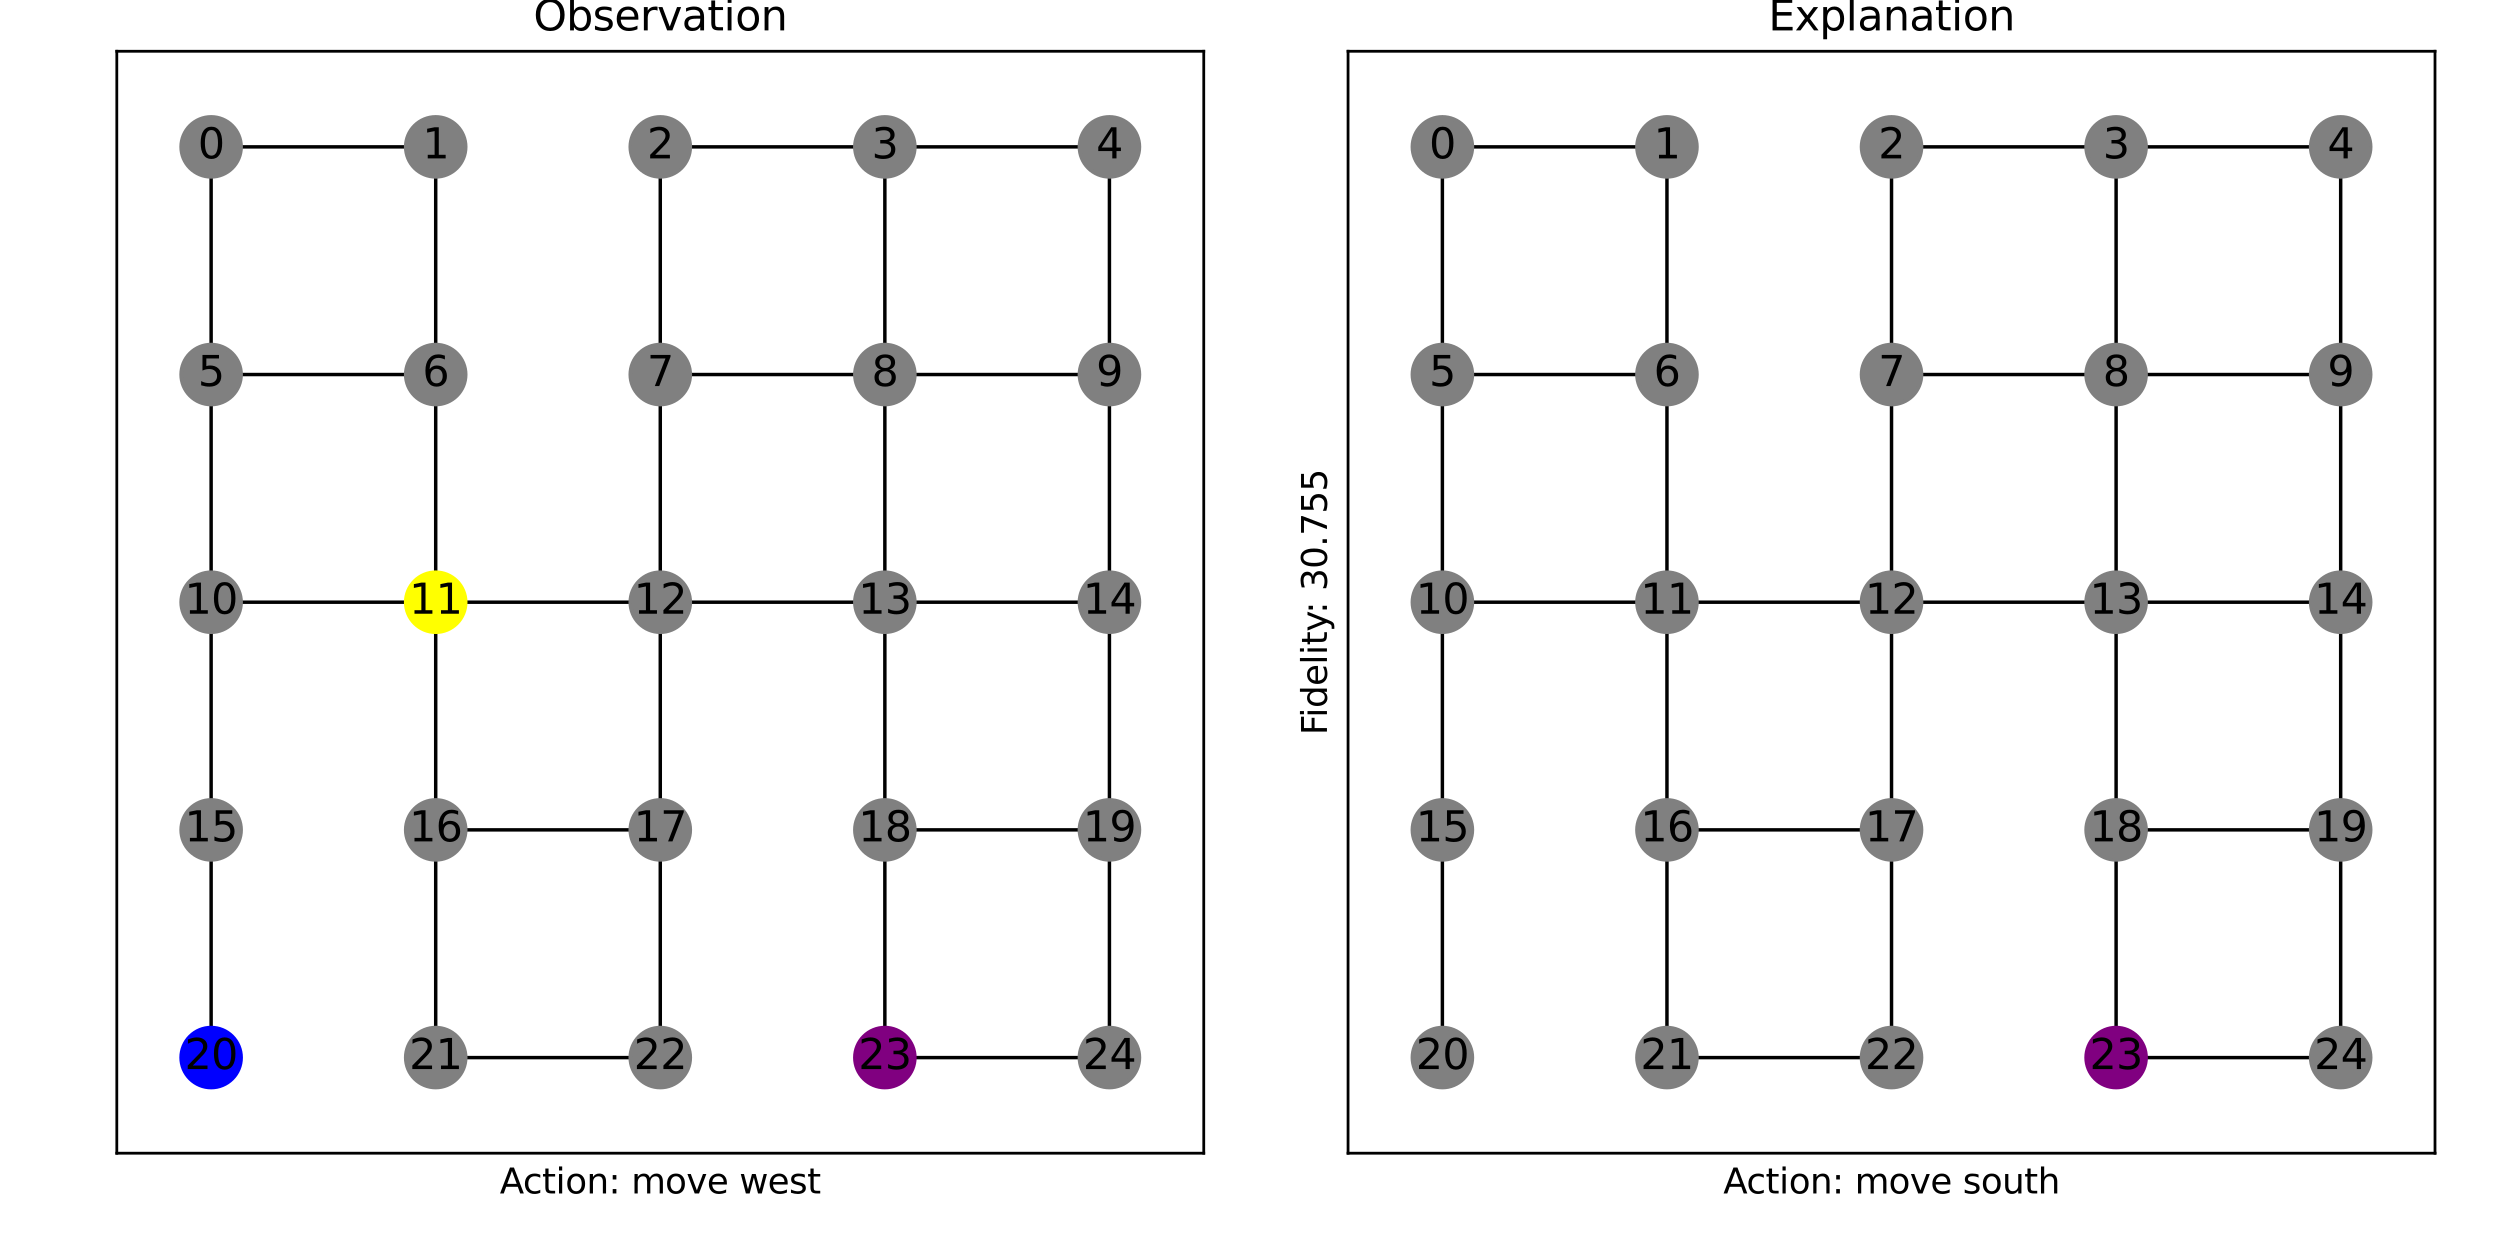 <?xml version="1.0" encoding="utf-8" standalone="no"?>
<!DOCTYPE svg PUBLIC "-//W3C//DTD SVG 1.1//EN"
  "http://www.w3.org/Graphics/SVG/1.1/DTD/svg11.dtd">
<svg xmlns:xlink="http://www.w3.org/1999/xlink" width="720pt" height="360pt" viewBox="0 0 720 360" xmlns="http://www.w3.org/2000/svg" version="1.1">
 <defs>
  <style type="text/css">*{stroke-linejoin: round; stroke-linecap: butt}</style>
 </defs>
 <g id="figure_1">
  <g id="patch_1">
   <path d="M 0 360 
L 720 360 
L 720 0 
L 0 0 
z
" style="fill: #ffffff"/>
  </g>
  <g id="axes_1">
   <g id="patch_2">
    <path d="M 33.64 332.12 
L 346.68 332.12 
L 346.68 14.76 
L 33.64 14.76 
z
" style="fill: #ffffff"/>
   </g>
   <g id="LineCollection_1">
    <path d="M 60.805 42.3 
L 125.482 42.3 
" clip-path="url(#pc52b0fece4)" style="fill: none; stroke: #000000"/>
    <path d="M 60.805 42.3 
L 60.805 107.87 
" clip-path="url(#pc52b0fece4)" style="fill: none; stroke: #000000"/>
    <path d="M 125.482 42.3 
L 125.482 107.87 
" clip-path="url(#pc52b0fece4)" style="fill: none; stroke: #000000"/>
    <path d="M 190.16 42.3 
L 254.838 42.3 
" clip-path="url(#pc52b0fece4)" style="fill: none; stroke: #000000"/>
    <path d="M 190.16 42.3 
L 190.16 107.87 
" clip-path="url(#pc52b0fece4)" style="fill: none; stroke: #000000"/>
    <path d="M 254.838 42.3 
L 319.515 42.3 
" clip-path="url(#pc52b0fece4)" style="fill: none; stroke: #000000"/>
    <path d="M 254.838 42.3 
L 254.838 107.87 
" clip-path="url(#pc52b0fece4)" style="fill: none; stroke: #000000"/>
    <path d="M 319.515 42.3 
L 319.515 107.87 
" clip-path="url(#pc52b0fece4)" style="fill: none; stroke: #000000"/>
    <path d="M 60.805 107.87 
L 125.482 107.87 
" clip-path="url(#pc52b0fece4)" style="fill: none; stroke: #000000"/>
    <path d="M 60.805 107.87 
L 60.805 173.44 
" clip-path="url(#pc52b0fece4)" style="fill: none; stroke: #000000"/>
    <path d="M 125.482 107.87 
L 125.482 173.44 
" clip-path="url(#pc52b0fece4)" style="fill: none; stroke: #000000"/>
    <path d="M 190.16 107.87 
L 254.838 107.87 
" clip-path="url(#pc52b0fece4)" style="fill: none; stroke: #000000"/>
    <path d="M 190.16 107.87 
L 190.16 173.44 
" clip-path="url(#pc52b0fece4)" style="fill: none; stroke: #000000"/>
    <path d="M 254.838 107.87 
L 319.515 107.87 
" clip-path="url(#pc52b0fece4)" style="fill: none; stroke: #000000"/>
    <path d="M 254.838 107.87 
L 254.838 173.44 
" clip-path="url(#pc52b0fece4)" style="fill: none; stroke: #000000"/>
    <path d="M 319.515 107.87 
L 319.515 173.44 
" clip-path="url(#pc52b0fece4)" style="fill: none; stroke: #000000"/>
    <path d="M 60.805 173.44 
L 125.482 173.44 
" clip-path="url(#pc52b0fece4)" style="fill: none; stroke: #000000"/>
    <path d="M 60.805 173.44 
L 60.805 239.01 
" clip-path="url(#pc52b0fece4)" style="fill: none; stroke: #000000"/>
    <path d="M 125.482 173.44 
L 190.16 173.44 
" clip-path="url(#pc52b0fece4)" style="fill: none; stroke: #000000"/>
    <path d="M 125.482 173.44 
L 125.482 239.01 
" clip-path="url(#pc52b0fece4)" style="fill: none; stroke: #000000"/>
    <path d="M 190.16 173.44 
L 254.838 173.44 
" clip-path="url(#pc52b0fece4)" style="fill: none; stroke: #000000"/>
    <path d="M 190.16 173.44 
L 190.16 239.01 
" clip-path="url(#pc52b0fece4)" style="fill: none; stroke: #000000"/>
    <path d="M 254.838 173.44 
L 319.515 173.44 
" clip-path="url(#pc52b0fece4)" style="fill: none; stroke: #000000"/>
    <path d="M 254.838 173.44 
L 254.838 239.01 
" clip-path="url(#pc52b0fece4)" style="fill: none; stroke: #000000"/>
    <path d="M 319.515 173.44 
L 319.515 239.01 
" clip-path="url(#pc52b0fece4)" style="fill: none; stroke: #000000"/>
    <path d="M 60.805 239.01 
L 60.805 304.58 
" clip-path="url(#pc52b0fece4)" style="fill: none; stroke: #000000"/>
    <path d="M 125.482 239.01 
L 190.16 239.01 
" clip-path="url(#pc52b0fece4)" style="fill: none; stroke: #000000"/>
    <path d="M 125.482 239.01 
L 125.482 304.58 
" clip-path="url(#pc52b0fece4)" style="fill: none; stroke: #000000"/>
    <path d="M 190.16 239.01 
L 190.16 304.58 
" clip-path="url(#pc52b0fece4)" style="fill: none; stroke: #000000"/>
    <path d="M 254.838 239.01 
L 319.515 239.01 
" clip-path="url(#pc52b0fece4)" style="fill: none; stroke: #000000"/>
    <path d="M 254.838 239.01 
L 254.838 304.58 
" clip-path="url(#pc52b0fece4)" style="fill: none; stroke: #000000"/>
    <path d="M 319.515 239.01 
L 319.515 304.58 
" clip-path="url(#pc52b0fece4)" style="fill: none; stroke: #000000"/>
    <path d="M 125.482 304.58 
L 190.16 304.58 
" clip-path="url(#pc52b0fece4)" style="fill: none; stroke: #000000"/>
    <path d="M 254.838 304.58 
L 319.515 304.58 
" clip-path="url(#pc52b0fece4)" style="fill: none; stroke: #000000"/>
   </g>
   <g id="matplotlib.axis_1">
    <g id="xtick_1"/>
    <g id="xtick_2"/>
    <g id="xtick_3"/>
    <g id="xtick_4"/>
    <g id="xtick_5"/>
    <g id="text_1">
     <!-- Action: move west -->
     <g transform="translate(143.942 343.718)scale(0.1 -0.1)">
      <defs>
       <path id="DejaVuSans-41" d="M 2188 4044 
L 1331 1722 
L 3047 1722 
L 2188 4044 
z
M 1831 4666 
L 2547 4666 
L 4325 0 
L 3669 0 
L 3244 1197 
L 1141 1197 
L 716 0 
L 50 0 
L 1831 4666 
z
" transform="scale(0.016)"/>
       <path id="DejaVuSans-63" d="M 3122 3366 
L 3122 2828 
Q 2878 2963 2633 3030 
Q 2388 3097 2138 3097 
Q 1578 3097 1268 2742 
Q 959 2388 959 1747 
Q 959 1106 1268 751 
Q 1578 397 2138 397 
Q 2388 397 2633 464 
Q 2878 531 3122 666 
L 3122 134 
Q 2881 22 2623 -34 
Q 2366 -91 2075 -91 
Q 1284 -91 818 406 
Q 353 903 353 1747 
Q 353 2603 823 3093 
Q 1294 3584 2113 3584 
Q 2378 3584 2631 3529 
Q 2884 3475 3122 3366 
z
" transform="scale(0.016)"/>
       <path id="DejaVuSans-74" d="M 1172 4494 
L 1172 3500 
L 2356 3500 
L 2356 3053 
L 1172 3053 
L 1172 1153 
Q 1172 725 1289 603 
Q 1406 481 1766 481 
L 2356 481 
L 2356 0 
L 1766 0 
Q 1100 0 847 248 
Q 594 497 594 1153 
L 594 3053 
L 172 3053 
L 172 3500 
L 594 3500 
L 594 4494 
L 1172 4494 
z
" transform="scale(0.016)"/>
       <path id="DejaVuSans-69" d="M 603 3500 
L 1178 3500 
L 1178 0 
L 603 0 
L 603 3500 
z
M 603 4863 
L 1178 4863 
L 1178 4134 
L 603 4134 
L 603 4863 
z
" transform="scale(0.016)"/>
       <path id="DejaVuSans-6f" d="M 1959 3097 
Q 1497 3097 1228 2736 
Q 959 2375 959 1747 
Q 959 1119 1226 758 
Q 1494 397 1959 397 
Q 2419 397 2687 759 
Q 2956 1122 2956 1747 
Q 2956 2369 2687 2733 
Q 2419 3097 1959 3097 
z
M 1959 3584 
Q 2709 3584 3137 3096 
Q 3566 2609 3566 1747 
Q 3566 888 3137 398 
Q 2709 -91 1959 -91 
Q 1206 -91 779 398 
Q 353 888 353 1747 
Q 353 2609 779 3096 
Q 1206 3584 1959 3584 
z
" transform="scale(0.016)"/>
       <path id="DejaVuSans-6e" d="M 3513 2113 
L 3513 0 
L 2938 0 
L 2938 2094 
Q 2938 2591 2744 2837 
Q 2550 3084 2163 3084 
Q 1697 3084 1428 2787 
Q 1159 2491 1159 1978 
L 1159 0 
L 581 0 
L 581 3500 
L 1159 3500 
L 1159 2956 
Q 1366 3272 1645 3428 
Q 1925 3584 2291 3584 
Q 2894 3584 3203 3211 
Q 3513 2838 3513 2113 
z
" transform="scale(0.016)"/>
       <path id="DejaVuSans-3a" d="M 750 794 
L 1409 794 
L 1409 0 
L 750 0 
L 750 794 
z
M 750 3309 
L 1409 3309 
L 1409 2516 
L 750 2516 
L 750 3309 
z
" transform="scale(0.016)"/>
       <path id="DejaVuSans-20" transform="scale(0.016)"/>
       <path id="DejaVuSans-6d" d="M 3328 2828 
Q 3544 3216 3844 3400 
Q 4144 3584 4550 3584 
Q 5097 3584 5394 3201 
Q 5691 2819 5691 2113 
L 5691 0 
L 5113 0 
L 5113 2094 
Q 5113 2597 4934 2840 
Q 4756 3084 4391 3084 
Q 3944 3084 3684 2787 
Q 3425 2491 3425 1978 
L 3425 0 
L 2847 0 
L 2847 2094 
Q 2847 2600 2669 2842 
Q 2491 3084 2119 3084 
Q 1678 3084 1418 2786 
Q 1159 2488 1159 1978 
L 1159 0 
L 581 0 
L 581 3500 
L 1159 3500 
L 1159 2956 
Q 1356 3278 1631 3431 
Q 1906 3584 2284 3584 
Q 2666 3584 2933 3390 
Q 3200 3197 3328 2828 
z
" transform="scale(0.016)"/>
       <path id="DejaVuSans-76" d="M 191 3500 
L 800 3500 
L 1894 563 
L 2988 3500 
L 3597 3500 
L 2284 0 
L 1503 0 
L 191 3500 
z
" transform="scale(0.016)"/>
       <path id="DejaVuSans-65" d="M 3597 1894 
L 3597 1613 
L 953 1613 
Q 991 1019 1311 708 
Q 1631 397 2203 397 
Q 2534 397 2845 478 
Q 3156 559 3463 722 
L 3463 178 
Q 3153 47 2828 -22 
Q 2503 -91 2169 -91 
Q 1331 -91 842 396 
Q 353 884 353 1716 
Q 353 2575 817 3079 
Q 1281 3584 2069 3584 
Q 2775 3584 3186 3129 
Q 3597 2675 3597 1894 
z
M 3022 2063 
Q 3016 2534 2758 2815 
Q 2500 3097 2075 3097 
Q 1594 3097 1305 2825 
Q 1016 2553 972 2059 
L 3022 2063 
z
" transform="scale(0.016)"/>
       <path id="DejaVuSans-77" d="M 269 3500 
L 844 3500 
L 1563 769 
L 2278 3500 
L 2956 3500 
L 3675 769 
L 4391 3500 
L 4966 3500 
L 4050 0 
L 3372 0 
L 2619 2869 
L 1863 0 
L 1184 0 
L 269 3500 
z
" transform="scale(0.016)"/>
       <path id="DejaVuSans-73" d="M 2834 3397 
L 2834 2853 
Q 2591 2978 2328 3040 
Q 2066 3103 1784 3103 
Q 1356 3103 1142 2972 
Q 928 2841 928 2578 
Q 928 2378 1081 2264 
Q 1234 2150 1697 2047 
L 1894 2003 
Q 2506 1872 2764 1633 
Q 3022 1394 3022 966 
Q 3022 478 2636 193 
Q 2250 -91 1575 -91 
Q 1294 -91 989 -36 
Q 684 19 347 128 
L 347 722 
Q 666 556 975 473 
Q 1284 391 1588 391 
Q 1994 391 2212 530 
Q 2431 669 2431 922 
Q 2431 1156 2273 1281 
Q 2116 1406 1581 1522 
L 1381 1569 
Q 847 1681 609 1914 
Q 372 2147 372 2553 
Q 372 3047 722 3315 
Q 1072 3584 1716 3584 
Q 2034 3584 2315 3537 
Q 2597 3491 2834 3397 
z
" transform="scale(0.016)"/>
      </defs>
      <use xlink:href="#DejaVuSans-41"/>
      <use xlink:href="#DejaVuSans-63" x="66.658"/>
      <use xlink:href="#DejaVuSans-74" x="121.639"/>
      <use xlink:href="#DejaVuSans-69" x="160.848"/>
      <use xlink:href="#DejaVuSans-6f" x="188.631"/>
      <use xlink:href="#DejaVuSans-6e" x="249.812"/>
      <use xlink:href="#DejaVuSans-3a" x="313.191"/>
      <use xlink:href="#DejaVuSans-20" x="346.883"/>
      <use xlink:href="#DejaVuSans-6d" x="378.67"/>
      <use xlink:href="#DejaVuSans-6f" x="476.082"/>
      <use xlink:href="#DejaVuSans-76" x="537.264"/>
      <use xlink:href="#DejaVuSans-65" x="596.443"/>
      <use xlink:href="#DejaVuSans-20" x="657.967"/>
      <use xlink:href="#DejaVuSans-77" x="689.754"/>
      <use xlink:href="#DejaVuSans-65" x="771.541"/>
      <use xlink:href="#DejaVuSans-73" x="833.064"/>
      <use xlink:href="#DejaVuSans-74" x="885.164"/>
     </g>
    </g>
   </g>
   <g id="matplotlib.axis_2">
    <g id="ytick_1"/>
    <g id="ytick_2"/>
    <g id="ytick_3"/>
    <g id="ytick_4"/>
    <g id="ytick_5"/>
   </g>
   <g id="PathCollection_1">
    <defs>
     <path id="C0_0_1530162239" d="M 0 8.66 
C 2.297 8.66 4.5 7.748 6.124 6.124 
C 7.748 4.5 8.66 2.297 8.66 -0 
C 8.66 -2.297 7.748 -4.5 6.124 -6.124 
C 4.5 -7.748 2.297 -8.66 0 -8.66 
C -2.297 -8.66 -4.5 -7.748 -6.124 -6.124 
C -7.748 -4.5 -8.66 -2.297 -8.66 0 
C -8.66 2.297 -7.748 4.5 -6.124 6.124 
C -4.5 7.748 -2.297 8.66 0 8.66 
z
"/>
    </defs>
    <g clip-path="url(#pc52b0fece4)">
     <use xlink:href="#C0_0_1530162239" x="60.805" y="42.3" style="fill: #808080; stroke: #808080"/>
    </g>
    <g clip-path="url(#pc52b0fece4)">
     <use xlink:href="#C0_0_1530162239" x="125.482" y="42.3" style="fill: #808080; stroke: #808080"/>
    </g>
    <g clip-path="url(#pc52b0fece4)">
     <use xlink:href="#C0_0_1530162239" x="190.16" y="42.3" style="fill: #808080; stroke: #808080"/>
    </g>
    <g clip-path="url(#pc52b0fece4)">
     <use xlink:href="#C0_0_1530162239" x="254.838" y="42.3" style="fill: #808080; stroke: #808080"/>
    </g>
    <g clip-path="url(#pc52b0fece4)">
     <use xlink:href="#C0_0_1530162239" x="319.515" y="42.3" style="fill: #808080; stroke: #808080"/>
    </g>
    <g clip-path="url(#pc52b0fece4)">
     <use xlink:href="#C0_0_1530162239" x="60.805" y="107.87" style="fill: #808080; stroke: #808080"/>
    </g>
    <g clip-path="url(#pc52b0fece4)">
     <use xlink:href="#C0_0_1530162239" x="125.482" y="107.87" style="fill: #808080; stroke: #808080"/>
    </g>
    <g clip-path="url(#pc52b0fece4)">
     <use xlink:href="#C0_0_1530162239" x="190.16" y="107.87" style="fill: #808080; stroke: #808080"/>
    </g>
    <g clip-path="url(#pc52b0fece4)">
     <use xlink:href="#C0_0_1530162239" x="254.838" y="107.87" style="fill: #808080; stroke: #808080"/>
    </g>
    <g clip-path="url(#pc52b0fece4)">
     <use xlink:href="#C0_0_1530162239" x="319.515" y="107.87" style="fill: #808080; stroke: #808080"/>
    </g>
    <g clip-path="url(#pc52b0fece4)">
     <use xlink:href="#C0_0_1530162239" x="60.805" y="173.44" style="fill: #808080; stroke: #808080"/>
    </g>
    <g clip-path="url(#pc52b0fece4)">
     <use xlink:href="#C0_0_1530162239" x="125.482" y="173.44" style="fill: #ffff00; stroke: #ffff00"/>
    </g>
    <g clip-path="url(#pc52b0fece4)">
     <use xlink:href="#C0_0_1530162239" x="190.16" y="173.44" style="fill: #808080; stroke: #808080"/>
    </g>
    <g clip-path="url(#pc52b0fece4)">
     <use xlink:href="#C0_0_1530162239" x="254.838" y="173.44" style="fill: #808080; stroke: #808080"/>
    </g>
    <g clip-path="url(#pc52b0fece4)">
     <use xlink:href="#C0_0_1530162239" x="319.515" y="173.44" style="fill: #808080; stroke: #808080"/>
    </g>
    <g clip-path="url(#pc52b0fece4)">
     <use xlink:href="#C0_0_1530162239" x="60.805" y="239.01" style="fill: #808080; stroke: #808080"/>
    </g>
    <g clip-path="url(#pc52b0fece4)">
     <use xlink:href="#C0_0_1530162239" x="125.482" y="239.01" style="fill: #808080; stroke: #808080"/>
    </g>
    <g clip-path="url(#pc52b0fece4)">
     <use xlink:href="#C0_0_1530162239" x="190.16" y="239.01" style="fill: #808080; stroke: #808080"/>
    </g>
    <g clip-path="url(#pc52b0fece4)">
     <use xlink:href="#C0_0_1530162239" x="254.838" y="239.01" style="fill: #808080; stroke: #808080"/>
    </g>
    <g clip-path="url(#pc52b0fece4)">
     <use xlink:href="#C0_0_1530162239" x="319.515" y="239.01" style="fill: #808080; stroke: #808080"/>
    </g>
    <g clip-path="url(#pc52b0fece4)">
     <use xlink:href="#C0_0_1530162239" x="60.805" y="304.58" style="fill: #0000ff; stroke: #0000ff"/>
    </g>
    <g clip-path="url(#pc52b0fece4)">
     <use xlink:href="#C0_0_1530162239" x="125.482" y="304.58" style="fill: #808080; stroke: #808080"/>
    </g>
    <g clip-path="url(#pc52b0fece4)">
     <use xlink:href="#C0_0_1530162239" x="190.16" y="304.58" style="fill: #808080; stroke: #808080"/>
    </g>
    <g clip-path="url(#pc52b0fece4)">
     <use xlink:href="#C0_0_1530162239" x="254.838" y="304.58" style="fill: #800080; stroke: #800080"/>
    </g>
    <g clip-path="url(#pc52b0fece4)">
     <use xlink:href="#C0_0_1530162239" x="319.515" y="304.58" style="fill: #808080; stroke: #808080"/>
    </g>
   </g>
   <g id="patch_3">
    <path d="M 33.64 332.12 
L 33.64 14.76 
" style="fill: none; stroke: #000000; stroke-width: 0.8; stroke-linejoin: miter; stroke-linecap: square"/>
   </g>
   <g id="patch_4">
    <path d="M 346.68 332.12 
L 346.68 14.76 
" style="fill: none; stroke: #000000; stroke-width: 0.8; stroke-linejoin: miter; stroke-linecap: square"/>
   </g>
   <g id="patch_5">
    <path d="M 33.64 332.12 
L 346.68 332.12 
" style="fill: none; stroke: #000000; stroke-width: 0.8; stroke-linejoin: miter; stroke-linecap: square"/>
   </g>
   <g id="patch_6">
    <path d="M 33.64 14.76 
L 346.68 14.76 
" style="fill: none; stroke: #000000; stroke-width: 0.8; stroke-linejoin: miter; stroke-linecap: square"/>
   </g>
   <g id="text_2">
    <g clip-path="url(#pc52b0fece4)">
     <!-- 0 -->
     <g transform="translate(56.987 45.611)scale(0.12 -0.12)">
      <defs>
       <path id="DejaVuSans-30" d="M 2034 4250 
Q 1547 4250 1301 3770 
Q 1056 3291 1056 2328 
Q 1056 1369 1301 889 
Q 1547 409 2034 409 
Q 2525 409 2770 889 
Q 3016 1369 3016 2328 
Q 3016 3291 2770 3770 
Q 2525 4250 2034 4250 
z
M 2034 4750 
Q 2819 4750 3233 4129 
Q 3647 3509 3647 2328 
Q 3647 1150 3233 529 
Q 2819 -91 2034 -91 
Q 1250 -91 836 529 
Q 422 1150 422 2328 
Q 422 3509 836 4129 
Q 1250 4750 2034 4750 
z
" transform="scale(0.016)"/>
      </defs>
      <use xlink:href="#DejaVuSans-30"/>
     </g>
    </g>
   </g>
   <g id="text_3">
    <g clip-path="url(#pc52b0fece4)">
     <!-- 1 -->
     <g transform="translate(121.665 45.611)scale(0.12 -0.12)">
      <defs>
       <path id="DejaVuSans-31" d="M 794 531 
L 1825 531 
L 1825 4091 
L 703 3866 
L 703 4441 
L 1819 4666 
L 2450 4666 
L 2450 531 
L 3481 531 
L 3481 0 
L 794 0 
L 794 531 
z
" transform="scale(0.016)"/>
      </defs>
      <use xlink:href="#DejaVuSans-31"/>
     </g>
    </g>
   </g>
   <g id="text_4">
    <g clip-path="url(#pc52b0fece4)">
     <!-- 2 -->
     <g transform="translate(186.343 45.611)scale(0.12 -0.12)">
      <defs>
       <path id="DejaVuSans-32" d="M 1228 531 
L 3431 531 
L 3431 0 
L 469 0 
L 469 531 
Q 828 903 1448 1529 
Q 2069 2156 2228 2338 
Q 2531 2678 2651 2914 
Q 2772 3150 2772 3378 
Q 2772 3750 2511 3984 
Q 2250 4219 1831 4219 
Q 1534 4219 1204 4116 
Q 875 4013 500 3803 
L 500 4441 
Q 881 4594 1212 4672 
Q 1544 4750 1819 4750 
Q 2544 4750 2975 4387 
Q 3406 4025 3406 3419 
Q 3406 3131 3298 2873 
Q 3191 2616 2906 2266 
Q 2828 2175 2409 1742 
Q 1991 1309 1228 531 
z
" transform="scale(0.016)"/>
      </defs>
      <use xlink:href="#DejaVuSans-32"/>
     </g>
    </g>
   </g>
   <g id="text_5">
    <g clip-path="url(#pc52b0fece4)">
     <!-- 3 -->
     <g transform="translate(251.02 45.611)scale(0.12 -0.12)">
      <defs>
       <path id="DejaVuSans-33" d="M 2597 2516 
Q 3050 2419 3304 2112 
Q 3559 1806 3559 1356 
Q 3559 666 3084 287 
Q 2609 -91 1734 -91 
Q 1441 -91 1130 -33 
Q 819 25 488 141 
L 488 750 
Q 750 597 1062 519 
Q 1375 441 1716 441 
Q 2309 441 2620 675 
Q 2931 909 2931 1356 
Q 2931 1769 2642 2001 
Q 2353 2234 1838 2234 
L 1294 2234 
L 1294 2753 
L 1863 2753 
Q 2328 2753 2575 2939 
Q 2822 3125 2822 3475 
Q 2822 3834 2567 4026 
Q 2313 4219 1838 4219 
Q 1578 4219 1281 4162 
Q 984 4106 628 3988 
L 628 4550 
Q 988 4650 1302 4700 
Q 1616 4750 1894 4750 
Q 2613 4750 3031 4423 
Q 3450 4097 3450 3541 
Q 3450 3153 3228 2886 
Q 3006 2619 2597 2516 
z
" transform="scale(0.016)"/>
      </defs>
      <use xlink:href="#DejaVuSans-33"/>
     </g>
    </g>
   </g>
   <g id="text_6">
    <g clip-path="url(#pc52b0fece4)">
     <!-- 4 -->
     <g transform="translate(315.698 45.611)scale(0.12 -0.12)">
      <defs>
       <path id="DejaVuSans-34" d="M 2419 4116 
L 825 1625 
L 2419 1625 
L 2419 4116 
z
M 2253 4666 
L 3047 4666 
L 3047 1625 
L 3713 1625 
L 3713 1100 
L 3047 1100 
L 3047 0 
L 2419 0 
L 2419 1100 
L 313 1100 
L 313 1709 
L 2253 4666 
z
" transform="scale(0.016)"/>
      </defs>
      <use xlink:href="#DejaVuSans-34"/>
     </g>
    </g>
   </g>
   <g id="text_7">
    <g clip-path="url(#pc52b0fece4)">
     <!-- 5 -->
     <g transform="translate(56.987 111.181)scale(0.12 -0.12)">
      <defs>
       <path id="DejaVuSans-35" d="M 691 4666 
L 3169 4666 
L 3169 4134 
L 1269 4134 
L 1269 2991 
Q 1406 3038 1543 3061 
Q 1681 3084 1819 3084 
Q 2600 3084 3056 2656 
Q 3513 2228 3513 1497 
Q 3513 744 3044 326 
Q 2575 -91 1722 -91 
Q 1428 -91 1123 -41 
Q 819 9 494 109 
L 494 744 
Q 775 591 1075 516 
Q 1375 441 1709 441 
Q 2250 441 2565 725 
Q 2881 1009 2881 1497 
Q 2881 1984 2565 2268 
Q 2250 2553 1709 2553 
Q 1456 2553 1204 2497 
Q 953 2441 691 2322 
L 691 4666 
z
" transform="scale(0.016)"/>
      </defs>
      <use xlink:href="#DejaVuSans-35"/>
     </g>
    </g>
   </g>
   <g id="text_8">
    <g clip-path="url(#pc52b0fece4)">
     <!-- 6 -->
     <g transform="translate(121.665 111.181)scale(0.12 -0.12)">
      <defs>
       <path id="DejaVuSans-36" d="M 2113 2584 
Q 1688 2584 1439 2293 
Q 1191 2003 1191 1497 
Q 1191 994 1439 701 
Q 1688 409 2113 409 
Q 2538 409 2786 701 
Q 3034 994 3034 1497 
Q 3034 2003 2786 2293 
Q 2538 2584 2113 2584 
z
M 3366 4563 
L 3366 3988 
Q 3128 4100 2886 4159 
Q 2644 4219 2406 4219 
Q 1781 4219 1451 3797 
Q 1122 3375 1075 2522 
Q 1259 2794 1537 2939 
Q 1816 3084 2150 3084 
Q 2853 3084 3261 2657 
Q 3669 2231 3669 1497 
Q 3669 778 3244 343 
Q 2819 -91 2113 -91 
Q 1303 -91 875 529 
Q 447 1150 447 2328 
Q 447 3434 972 4092 
Q 1497 4750 2381 4750 
Q 2619 4750 2861 4703 
Q 3103 4656 3366 4563 
z
" transform="scale(0.016)"/>
      </defs>
      <use xlink:href="#DejaVuSans-36"/>
     </g>
    </g>
   </g>
   <g id="text_9">
    <g clip-path="url(#pc52b0fece4)">
     <!-- 7 -->
     <g transform="translate(186.343 111.181)scale(0.12 -0.12)">
      <defs>
       <path id="DejaVuSans-37" d="M 525 4666 
L 3525 4666 
L 3525 4397 
L 1831 0 
L 1172 0 
L 2766 4134 
L 525 4134 
L 525 4666 
z
" transform="scale(0.016)"/>
      </defs>
      <use xlink:href="#DejaVuSans-37"/>
     </g>
    </g>
   </g>
   <g id="text_10">
    <g clip-path="url(#pc52b0fece4)">
     <!-- 8 -->
     <g transform="translate(251.02 111.181)scale(0.12 -0.12)">
      <defs>
       <path id="DejaVuSans-38" d="M 2034 2216 
Q 1584 2216 1326 1975 
Q 1069 1734 1069 1313 
Q 1069 891 1326 650 
Q 1584 409 2034 409 
Q 2484 409 2743 651 
Q 3003 894 3003 1313 
Q 3003 1734 2745 1975 
Q 2488 2216 2034 2216 
z
M 1403 2484 
Q 997 2584 770 2862 
Q 544 3141 544 3541 
Q 544 4100 942 4425 
Q 1341 4750 2034 4750 
Q 2731 4750 3128 4425 
Q 3525 4100 3525 3541 
Q 3525 3141 3298 2862 
Q 3072 2584 2669 2484 
Q 3125 2378 3379 2068 
Q 3634 1759 3634 1313 
Q 3634 634 3220 271 
Q 2806 -91 2034 -91 
Q 1263 -91 848 271 
Q 434 634 434 1313 
Q 434 1759 690 2068 
Q 947 2378 1403 2484 
z
M 1172 3481 
Q 1172 3119 1398 2916 
Q 1625 2713 2034 2713 
Q 2441 2713 2670 2916 
Q 2900 3119 2900 3481 
Q 2900 3844 2670 4047 
Q 2441 4250 2034 4250 
Q 1625 4250 1398 4047 
Q 1172 3844 1172 3481 
z
" transform="scale(0.016)"/>
      </defs>
      <use xlink:href="#DejaVuSans-38"/>
     </g>
    </g>
   </g>
   <g id="text_11">
    <g clip-path="url(#pc52b0fece4)">
     <!-- 9 -->
     <g transform="translate(315.698 111.181)scale(0.12 -0.12)">
      <defs>
       <path id="DejaVuSans-39" d="M 703 97 
L 703 672 
Q 941 559 1184 500 
Q 1428 441 1663 441 
Q 2288 441 2617 861 
Q 2947 1281 2994 2138 
Q 2813 1869 2534 1725 
Q 2256 1581 1919 1581 
Q 1219 1581 811 2004 
Q 403 2428 403 3163 
Q 403 3881 828 4315 
Q 1253 4750 1959 4750 
Q 2769 4750 3195 4129 
Q 3622 3509 3622 2328 
Q 3622 1225 3098 567 
Q 2575 -91 1691 -91 
Q 1453 -91 1209 -44 
Q 966 3 703 97 
z
M 1959 2075 
Q 2384 2075 2632 2365 
Q 2881 2656 2881 3163 
Q 2881 3666 2632 3958 
Q 2384 4250 1959 4250 
Q 1534 4250 1286 3958 
Q 1038 3666 1038 3163 
Q 1038 2656 1286 2365 
Q 1534 2075 1959 2075 
z
" transform="scale(0.016)"/>
      </defs>
      <use xlink:href="#DejaVuSans-39"/>
     </g>
    </g>
   </g>
   <g id="text_12">
    <g clip-path="url(#pc52b0fece4)">
     <!-- 10 -->
     <g transform="translate(53.17 176.751)scale(0.12 -0.12)">
      <use xlink:href="#DejaVuSans-31"/>
      <use xlink:href="#DejaVuSans-30" x="63.623"/>
     </g>
    </g>
   </g>
   <g id="text_13">
    <g clip-path="url(#pc52b0fece4)">
     <!-- 11 -->
     <g transform="translate(117.847 176.751)scale(0.12 -0.12)">
      <use xlink:href="#DejaVuSans-31"/>
      <use xlink:href="#DejaVuSans-31" x="63.623"/>
     </g>
    </g>
   </g>
   <g id="text_14">
    <g clip-path="url(#pc52b0fece4)">
     <!-- 12 -->
     <g transform="translate(182.525 176.751)scale(0.12 -0.12)">
      <use xlink:href="#DejaVuSans-31"/>
      <use xlink:href="#DejaVuSans-32" x="63.623"/>
     </g>
    </g>
   </g>
   <g id="text_15">
    <g clip-path="url(#pc52b0fece4)">
     <!-- 13 -->
     <g transform="translate(247.203 176.751)scale(0.12 -0.12)">
      <use xlink:href="#DejaVuSans-31"/>
      <use xlink:href="#DejaVuSans-33" x="63.623"/>
     </g>
    </g>
   </g>
   <g id="text_16">
    <g clip-path="url(#pc52b0fece4)">
     <!-- 14 -->
     <g transform="translate(311.88 176.751)scale(0.12 -0.12)">
      <use xlink:href="#DejaVuSans-31"/>
      <use xlink:href="#DejaVuSans-34" x="63.623"/>
     </g>
    </g>
   </g>
   <g id="text_17">
    <g clip-path="url(#pc52b0fece4)">
     <!-- 15 -->
     <g transform="translate(53.17 242.321)scale(0.12 -0.12)">
      <use xlink:href="#DejaVuSans-31"/>
      <use xlink:href="#DejaVuSans-35" x="63.623"/>
     </g>
    </g>
   </g>
   <g id="text_18">
    <g clip-path="url(#pc52b0fece4)">
     <!-- 16 -->
     <g transform="translate(117.847 242.321)scale(0.12 -0.12)">
      <use xlink:href="#DejaVuSans-31"/>
      <use xlink:href="#DejaVuSans-36" x="63.623"/>
     </g>
    </g>
   </g>
   <g id="text_19">
    <g clip-path="url(#pc52b0fece4)">
     <!-- 17 -->
     <g transform="translate(182.525 242.321)scale(0.12 -0.12)">
      <use xlink:href="#DejaVuSans-31"/>
      <use xlink:href="#DejaVuSans-37" x="63.623"/>
     </g>
    </g>
   </g>
   <g id="text_20">
    <g clip-path="url(#pc52b0fece4)">
     <!-- 18 -->
     <g transform="translate(247.203 242.321)scale(0.12 -0.12)">
      <use xlink:href="#DejaVuSans-31"/>
      <use xlink:href="#DejaVuSans-38" x="63.623"/>
     </g>
    </g>
   </g>
   <g id="text_21">
    <g clip-path="url(#pc52b0fece4)">
     <!-- 19 -->
     <g transform="translate(311.88 242.321)scale(0.12 -0.12)">
      <use xlink:href="#DejaVuSans-31"/>
      <use xlink:href="#DejaVuSans-39" x="63.623"/>
     </g>
    </g>
   </g>
   <g id="text_22">
    <g clip-path="url(#pc52b0fece4)">
     <!-- 20 -->
     <g transform="translate(53.17 307.892)scale(0.12 -0.12)">
      <use xlink:href="#DejaVuSans-32"/>
      <use xlink:href="#DejaVuSans-30" x="63.623"/>
     </g>
    </g>
   </g>
   <g id="text_23">
    <g clip-path="url(#pc52b0fece4)">
     <!-- 21 -->
     <g transform="translate(117.847 307.892)scale(0.12 -0.12)">
      <use xlink:href="#DejaVuSans-32"/>
      <use xlink:href="#DejaVuSans-31" x="63.623"/>
     </g>
    </g>
   </g>
   <g id="text_24">
    <g clip-path="url(#pc52b0fece4)">
     <!-- 22 -->
     <g transform="translate(182.525 307.892)scale(0.12 -0.12)">
      <use xlink:href="#DejaVuSans-32"/>
      <use xlink:href="#DejaVuSans-32" x="63.623"/>
     </g>
    </g>
   </g>
   <g id="text_25">
    <g clip-path="url(#pc52b0fece4)">
     <!-- 23 -->
     <g transform="translate(247.203 307.892)scale(0.12 -0.12)">
      <use xlink:href="#DejaVuSans-32"/>
      <use xlink:href="#DejaVuSans-33" x="63.623"/>
     </g>
    </g>
   </g>
   <g id="text_26">
    <g clip-path="url(#pc52b0fece4)">
     <!-- 24 -->
     <g transform="translate(311.88 307.892)scale(0.12 -0.12)">
      <use xlink:href="#DejaVuSans-32"/>
      <use xlink:href="#DejaVuSans-34" x="63.623"/>
     </g>
    </g>
   </g>
   <g id="text_27">
    <!-- Observation -->
    <g transform="translate(153.623 8.76)scale(0.12 -0.12)">
     <defs>
      <path id="DejaVuSans-4f" d="M 2522 4238 
Q 1834 4238 1429 3725 
Q 1025 3213 1025 2328 
Q 1025 1447 1429 934 
Q 1834 422 2522 422 
Q 3209 422 3611 934 
Q 4013 1447 4013 2328 
Q 4013 3213 3611 3725 
Q 3209 4238 2522 4238 
z
M 2522 4750 
Q 3503 4750 4090 4092 
Q 4678 3434 4678 2328 
Q 4678 1225 4090 567 
Q 3503 -91 2522 -91 
Q 1538 -91 948 565 
Q 359 1222 359 2328 
Q 359 3434 948 4092 
Q 1538 4750 2522 4750 
z
" transform="scale(0.016)"/>
      <path id="DejaVuSans-62" d="M 3116 1747 
Q 3116 2381 2855 2742 
Q 2594 3103 2138 3103 
Q 1681 3103 1420 2742 
Q 1159 2381 1159 1747 
Q 1159 1113 1420 752 
Q 1681 391 2138 391 
Q 2594 391 2855 752 
Q 3116 1113 3116 1747 
z
M 1159 2969 
Q 1341 3281 1617 3432 
Q 1894 3584 2278 3584 
Q 2916 3584 3314 3078 
Q 3713 2572 3713 1747 
Q 3713 922 3314 415 
Q 2916 -91 2278 -91 
Q 1894 -91 1617 61 
Q 1341 213 1159 525 
L 1159 0 
L 581 0 
L 581 4863 
L 1159 4863 
L 1159 2969 
z
" transform="scale(0.016)"/>
      <path id="DejaVuSans-72" d="M 2631 2963 
Q 2534 3019 2420 3045 
Q 2306 3072 2169 3072 
Q 1681 3072 1420 2755 
Q 1159 2438 1159 1844 
L 1159 0 
L 581 0 
L 581 3500 
L 1159 3500 
L 1159 2956 
Q 1341 3275 1631 3429 
Q 1922 3584 2338 3584 
Q 2397 3584 2469 3576 
Q 2541 3569 2628 3553 
L 2631 2963 
z
" transform="scale(0.016)"/>
      <path id="DejaVuSans-61" d="M 2194 1759 
Q 1497 1759 1228 1600 
Q 959 1441 959 1056 
Q 959 750 1161 570 
Q 1363 391 1709 391 
Q 2188 391 2477 730 
Q 2766 1069 2766 1631 
L 2766 1759 
L 2194 1759 
z
M 3341 1997 
L 3341 0 
L 2766 0 
L 2766 531 
Q 2569 213 2275 61 
Q 1981 -91 1556 -91 
Q 1019 -91 701 211 
Q 384 513 384 1019 
Q 384 1609 779 1909 
Q 1175 2209 1959 2209 
L 2766 2209 
L 2766 2266 
Q 2766 2663 2505 2880 
Q 2244 3097 1772 3097 
Q 1472 3097 1187 3025 
Q 903 2953 641 2809 
L 641 3341 
Q 956 3463 1253 3523 
Q 1550 3584 1831 3584 
Q 2591 3584 2966 3190 
Q 3341 2797 3341 1997 
z
" transform="scale(0.016)"/>
     </defs>
     <use xlink:href="#DejaVuSans-4f"/>
     <use xlink:href="#DejaVuSans-62" x="78.711"/>
     <use xlink:href="#DejaVuSans-73" x="142.188"/>
     <use xlink:href="#DejaVuSans-65" x="194.287"/>
     <use xlink:href="#DejaVuSans-72" x="255.811"/>
     <use xlink:href="#DejaVuSans-76" x="296.924"/>
     <use xlink:href="#DejaVuSans-61" x="356.104"/>
     <use xlink:href="#DejaVuSans-74" x="417.383"/>
     <use xlink:href="#DejaVuSans-69" x="456.592"/>
     <use xlink:href="#DejaVuSans-6f" x="484.375"/>
     <use xlink:href="#DejaVuSans-6e" x="545.557"/>
    </g>
   </g>
  </g>
  <g id="axes_2">
   <g id="patch_7">
    <path d="M 388.24 332.12 
L 701.28 332.12 
L 701.28 14.76 
L 388.24 14.76 
z
" style="fill: #ffffff"/>
   </g>
   <g id="LineCollection_2">
    <path d="M 415.405 42.3 
L 480.082 42.3 
" clip-path="url(#p928e6c99a5)" style="fill: none; stroke: #000000"/>
    <path d="M 415.405 42.3 
L 415.405 107.87 
" clip-path="url(#p928e6c99a5)" style="fill: none; stroke: #000000"/>
    <path d="M 480.082 42.3 
L 480.082 107.87 
" clip-path="url(#p928e6c99a5)" style="fill: none; stroke: #000000"/>
    <path d="M 544.76 42.3 
L 609.438 42.3 
" clip-path="url(#p928e6c99a5)" style="fill: none; stroke: #000000"/>
    <path d="M 544.76 42.3 
L 544.76 107.87 
" clip-path="url(#p928e6c99a5)" style="fill: none; stroke: #000000"/>
    <path d="M 609.438 42.3 
L 674.115 42.3 
" clip-path="url(#p928e6c99a5)" style="fill: none; stroke: #000000"/>
    <path d="M 609.438 42.3 
L 609.438 107.87 
" clip-path="url(#p928e6c99a5)" style="fill: none; stroke: #000000"/>
    <path d="M 674.115 42.3 
L 674.115 107.87 
" clip-path="url(#p928e6c99a5)" style="fill: none; stroke: #000000"/>
    <path d="M 415.405 107.87 
L 480.082 107.87 
" clip-path="url(#p928e6c99a5)" style="fill: none; stroke: #000000"/>
    <path d="M 415.405 107.87 
L 415.405 173.44 
" clip-path="url(#p928e6c99a5)" style="fill: none; stroke: #000000"/>
    <path d="M 480.082 107.87 
L 480.082 173.44 
" clip-path="url(#p928e6c99a5)" style="fill: none; stroke: #000000"/>
    <path d="M 544.76 107.87 
L 609.438 107.87 
" clip-path="url(#p928e6c99a5)" style="fill: none; stroke: #000000"/>
    <path d="M 544.76 107.87 
L 544.76 173.44 
" clip-path="url(#p928e6c99a5)" style="fill: none; stroke: #000000"/>
    <path d="M 609.438 107.87 
L 674.115 107.87 
" clip-path="url(#p928e6c99a5)" style="fill: none; stroke: #000000"/>
    <path d="M 609.438 107.87 
L 609.438 173.44 
" clip-path="url(#p928e6c99a5)" style="fill: none; stroke: #000000"/>
    <path d="M 674.115 107.87 
L 674.115 173.44 
" clip-path="url(#p928e6c99a5)" style="fill: none; stroke: #000000"/>
    <path d="M 415.405 173.44 
L 480.082 173.44 
" clip-path="url(#p928e6c99a5)" style="fill: none; stroke: #000000"/>
    <path d="M 415.405 173.44 
L 415.405 239.01 
" clip-path="url(#p928e6c99a5)" style="fill: none; stroke: #000000"/>
    <path d="M 480.082 173.44 
L 544.76 173.44 
" clip-path="url(#p928e6c99a5)" style="fill: none; stroke: #000000"/>
    <path d="M 480.082 173.44 
L 480.082 239.01 
" clip-path="url(#p928e6c99a5)" style="fill: none; stroke: #000000"/>
    <path d="M 544.76 173.44 
L 609.438 173.44 
" clip-path="url(#p928e6c99a5)" style="fill: none; stroke: #000000"/>
    <path d="M 544.76 173.44 
L 544.76 239.01 
" clip-path="url(#p928e6c99a5)" style="fill: none; stroke: #000000"/>
    <path d="M 609.438 173.44 
L 674.115 173.44 
" clip-path="url(#p928e6c99a5)" style="fill: none; stroke: #000000"/>
    <path d="M 609.438 173.44 
L 609.438 239.01 
" clip-path="url(#p928e6c99a5)" style="fill: none; stroke: #000000"/>
    <path d="M 674.115 173.44 
L 674.115 239.01 
" clip-path="url(#p928e6c99a5)" style="fill: none; stroke: #000000"/>
    <path d="M 415.405 239.01 
L 415.405 304.58 
" clip-path="url(#p928e6c99a5)" style="fill: none; stroke: #000000"/>
    <path d="M 480.082 239.01 
L 544.76 239.01 
" clip-path="url(#p928e6c99a5)" style="fill: none; stroke: #000000"/>
    <path d="M 480.082 239.01 
L 480.082 304.58 
" clip-path="url(#p928e6c99a5)" style="fill: none; stroke: #000000"/>
    <path d="M 544.76 239.01 
L 544.76 304.58 
" clip-path="url(#p928e6c99a5)" style="fill: none; stroke: #000000"/>
    <path d="M 609.438 239.01 
L 674.115 239.01 
" clip-path="url(#p928e6c99a5)" style="fill: none; stroke: #000000"/>
    <path d="M 609.438 239.01 
L 609.438 304.58 
" clip-path="url(#p928e6c99a5)" style="fill: none; stroke: #000000"/>
    <path d="M 674.115 239.01 
L 674.115 304.58 
" clip-path="url(#p928e6c99a5)" style="fill: none; stroke: #000000"/>
    <path d="M 480.082 304.58 
L 544.76 304.58 
" clip-path="url(#p928e6c99a5)" style="fill: none; stroke: #000000"/>
    <path d="M 609.438 304.58 
L 674.115 304.58 
" clip-path="url(#p928e6c99a5)" style="fill: none; stroke: #000000"/>
   </g>
   <g id="matplotlib.axis_3">
    <g id="xtick_6"/>
    <g id="xtick_7"/>
    <g id="xtick_8"/>
    <g id="xtick_9"/>
    <g id="xtick_10"/>
    <g id="text_28">
     <!-- Action: move south -->
     <g transform="translate(496.311 343.718)scale(0.1 -0.1)">
      <defs>
       <path id="DejaVuSans-75" d="M 544 1381 
L 544 3500 
L 1119 3500 
L 1119 1403 
Q 1119 906 1312 657 
Q 1506 409 1894 409 
Q 2359 409 2629 706 
Q 2900 1003 2900 1516 
L 2900 3500 
L 3475 3500 
L 3475 0 
L 2900 0 
L 2900 538 
Q 2691 219 2414 64 
Q 2138 -91 1772 -91 
Q 1169 -91 856 284 
Q 544 659 544 1381 
z
M 1991 3584 
L 1991 3584 
z
" transform="scale(0.016)"/>
       <path id="DejaVuSans-68" d="M 3513 2113 
L 3513 0 
L 2938 0 
L 2938 2094 
Q 2938 2591 2744 2837 
Q 2550 3084 2163 3084 
Q 1697 3084 1428 2787 
Q 1159 2491 1159 1978 
L 1159 0 
L 581 0 
L 581 4863 
L 1159 4863 
L 1159 2956 
Q 1366 3272 1645 3428 
Q 1925 3584 2291 3584 
Q 2894 3584 3203 3211 
Q 3513 2838 3513 2113 
z
" transform="scale(0.016)"/>
      </defs>
      <use xlink:href="#DejaVuSans-41"/>
      <use xlink:href="#DejaVuSans-63" x="66.658"/>
      <use xlink:href="#DejaVuSans-74" x="121.639"/>
      <use xlink:href="#DejaVuSans-69" x="160.848"/>
      <use xlink:href="#DejaVuSans-6f" x="188.631"/>
      <use xlink:href="#DejaVuSans-6e" x="249.812"/>
      <use xlink:href="#DejaVuSans-3a" x="313.191"/>
      <use xlink:href="#DejaVuSans-20" x="346.883"/>
      <use xlink:href="#DejaVuSans-6d" x="378.67"/>
      <use xlink:href="#DejaVuSans-6f" x="476.082"/>
      <use xlink:href="#DejaVuSans-76" x="537.264"/>
      <use xlink:href="#DejaVuSans-65" x="596.443"/>
      <use xlink:href="#DejaVuSans-20" x="657.967"/>
      <use xlink:href="#DejaVuSans-73" x="689.754"/>
      <use xlink:href="#DejaVuSans-6f" x="741.854"/>
      <use xlink:href="#DejaVuSans-75" x="803.035"/>
      <use xlink:href="#DejaVuSans-74" x="866.414"/>
      <use xlink:href="#DejaVuSans-68" x="905.623"/>
     </g>
    </g>
   </g>
   <g id="matplotlib.axis_4">
    <g id="ytick_6"/>
    <g id="ytick_7"/>
    <g id="ytick_8"/>
    <g id="ytick_9"/>
    <g id="ytick_10"/>
    <g id="text_29">
     <!-- Fidelity: 30.755 -->
     <g transform="translate(382.16 211.697)rotate(-90)scale(0.1 -0.1)">
      <defs>
       <path id="DejaVuSans-46" d="M 628 4666 
L 3309 4666 
L 3309 4134 
L 1259 4134 
L 1259 2759 
L 3109 2759 
L 3109 2228 
L 1259 2228 
L 1259 0 
L 628 0 
L 628 4666 
z
" transform="scale(0.016)"/>
       <path id="DejaVuSans-64" d="M 2906 2969 
L 2906 4863 
L 3481 4863 
L 3481 0 
L 2906 0 
L 2906 525 
Q 2725 213 2448 61 
Q 2172 -91 1784 -91 
Q 1150 -91 751 415 
Q 353 922 353 1747 
Q 353 2572 751 3078 
Q 1150 3584 1784 3584 
Q 2172 3584 2448 3432 
Q 2725 3281 2906 2969 
z
M 947 1747 
Q 947 1113 1208 752 
Q 1469 391 1925 391 
Q 2381 391 2643 752 
Q 2906 1113 2906 1747 
Q 2906 2381 2643 2742 
Q 2381 3103 1925 3103 
Q 1469 3103 1208 2742 
Q 947 2381 947 1747 
z
" transform="scale(0.016)"/>
       <path id="DejaVuSans-6c" d="M 603 4863 
L 1178 4863 
L 1178 0 
L 603 0 
L 603 4863 
z
" transform="scale(0.016)"/>
       <path id="DejaVuSans-79" d="M 2059 -325 
Q 1816 -950 1584 -1140 
Q 1353 -1331 966 -1331 
L 506 -1331 
L 506 -850 
L 844 -850 
Q 1081 -850 1212 -737 
Q 1344 -625 1503 -206 
L 1606 56 
L 191 3500 
L 800 3500 
L 1894 763 
L 2988 3500 
L 3597 3500 
L 2059 -325 
z
" transform="scale(0.016)"/>
       <path id="DejaVuSans-2e" d="M 684 794 
L 1344 794 
L 1344 0 
L 684 0 
L 684 794 
z
" transform="scale(0.016)"/>
      </defs>
      <use xlink:href="#DejaVuSans-46"/>
      <use xlink:href="#DejaVuSans-69" x="50.27"/>
      <use xlink:href="#DejaVuSans-64" x="78.053"/>
      <use xlink:href="#DejaVuSans-65" x="141.529"/>
      <use xlink:href="#DejaVuSans-6c" x="203.053"/>
      <use xlink:href="#DejaVuSans-69" x="230.836"/>
      <use xlink:href="#DejaVuSans-74" x="258.619"/>
      <use xlink:href="#DejaVuSans-79" x="297.828"/>
      <use xlink:href="#DejaVuSans-3a" x="349.758"/>
      <use xlink:href="#DejaVuSans-20" x="383.449"/>
      <use xlink:href="#DejaVuSans-33" x="415.236"/>
      <use xlink:href="#DejaVuSans-30" x="478.859"/>
      <use xlink:href="#DejaVuSans-2e" x="542.482"/>
      <use xlink:href="#DejaVuSans-37" x="574.27"/>
      <use xlink:href="#DejaVuSans-35" x="637.893"/>
      <use xlink:href="#DejaVuSans-35" x="701.516"/>
     </g>
    </g>
   </g>
   <g id="PathCollection_2">
    <defs>
     <path id="C1_0_46bb5ac503" d="M 0 8.66 
C 2.297 8.66 4.5 7.748 6.124 6.124 
C 7.748 4.5 8.66 2.297 8.66 -0 
C 8.66 -2.297 7.748 -4.5 6.124 -6.124 
C 4.5 -7.748 2.297 -8.66 0 -8.66 
C -2.297 -8.66 -4.5 -7.748 -6.124 -6.124 
C -7.748 -4.5 -8.66 -2.297 -8.66 0 
C -8.66 2.297 -7.748 4.5 -6.124 6.124 
C -4.5 7.748 -2.297 8.66 0 8.66 
z
"/>
    </defs>
    <g clip-path="url(#p928e6c99a5)">
     <use xlink:href="#C1_0_46bb5ac503" x="415.405" y="42.3" style="fill: #808080; stroke: #808080"/>
    </g>
    <g clip-path="url(#p928e6c99a5)">
     <use xlink:href="#C1_0_46bb5ac503" x="480.082" y="42.3" style="fill: #808080; stroke: #808080"/>
    </g>
    <g clip-path="url(#p928e6c99a5)">
     <use xlink:href="#C1_0_46bb5ac503" x="544.76" y="42.3" style="fill: #808080; stroke: #808080"/>
    </g>
    <g clip-path="url(#p928e6c99a5)">
     <use xlink:href="#C1_0_46bb5ac503" x="609.438" y="42.3" style="fill: #808080; stroke: #808080"/>
    </g>
    <g clip-path="url(#p928e6c99a5)">
     <use xlink:href="#C1_0_46bb5ac503" x="674.115" y="42.3" style="fill: #808080; stroke: #808080"/>
    </g>
    <g clip-path="url(#p928e6c99a5)">
     <use xlink:href="#C1_0_46bb5ac503" x="415.405" y="107.87" style="fill: #808080; stroke: #808080"/>
    </g>
    <g clip-path="url(#p928e6c99a5)">
     <use xlink:href="#C1_0_46bb5ac503" x="480.082" y="107.87" style="fill: #808080; stroke: #808080"/>
    </g>
    <g clip-path="url(#p928e6c99a5)">
     <use xlink:href="#C1_0_46bb5ac503" x="544.76" y="107.87" style="fill: #808080; stroke: #808080"/>
    </g>
    <g clip-path="url(#p928e6c99a5)">
     <use xlink:href="#C1_0_46bb5ac503" x="609.438" y="107.87" style="fill: #808080; stroke: #808080"/>
    </g>
    <g clip-path="url(#p928e6c99a5)">
     <use xlink:href="#C1_0_46bb5ac503" x="674.115" y="107.87" style="fill: #808080; stroke: #808080"/>
    </g>
    <g clip-path="url(#p928e6c99a5)">
     <use xlink:href="#C1_0_46bb5ac503" x="415.405" y="173.44" style="fill: #808080; stroke: #808080"/>
    </g>
    <g clip-path="url(#p928e6c99a5)">
     <use xlink:href="#C1_0_46bb5ac503" x="480.082" y="173.44" style="fill: #808080; stroke: #808080"/>
    </g>
    <g clip-path="url(#p928e6c99a5)">
     <use xlink:href="#C1_0_46bb5ac503" x="544.76" y="173.44" style="fill: #808080; stroke: #808080"/>
    </g>
    <g clip-path="url(#p928e6c99a5)">
     <use xlink:href="#C1_0_46bb5ac503" x="609.438" y="173.44" style="fill: #808080; stroke: #808080"/>
    </g>
    <g clip-path="url(#p928e6c99a5)">
     <use xlink:href="#C1_0_46bb5ac503" x="674.115" y="173.44" style="fill: #808080; stroke: #808080"/>
    </g>
    <g clip-path="url(#p928e6c99a5)">
     <use xlink:href="#C1_0_46bb5ac503" x="415.405" y="239.01" style="fill: #808080; stroke: #808080"/>
    </g>
    <g clip-path="url(#p928e6c99a5)">
     <use xlink:href="#C1_0_46bb5ac503" x="480.082" y="239.01" style="fill: #808080; stroke: #808080"/>
    </g>
    <g clip-path="url(#p928e6c99a5)">
     <use xlink:href="#C1_0_46bb5ac503" x="544.76" y="239.01" style="fill: #808080; stroke: #808080"/>
    </g>
    <g clip-path="url(#p928e6c99a5)">
     <use xlink:href="#C1_0_46bb5ac503" x="609.438" y="239.01" style="fill: #808080; stroke: #808080"/>
    </g>
    <g clip-path="url(#p928e6c99a5)">
     <use xlink:href="#C1_0_46bb5ac503" x="674.115" y="239.01" style="fill: #808080; stroke: #808080"/>
    </g>
    <g clip-path="url(#p928e6c99a5)">
     <use xlink:href="#C1_0_46bb5ac503" x="415.405" y="304.58" style="fill: #808080; stroke: #808080"/>
    </g>
    <g clip-path="url(#p928e6c99a5)">
     <use xlink:href="#C1_0_46bb5ac503" x="480.082" y="304.58" style="fill: #808080; stroke: #808080"/>
    </g>
    <g clip-path="url(#p928e6c99a5)">
     <use xlink:href="#C1_0_46bb5ac503" x="544.76" y="304.58" style="fill: #808080; stroke: #808080"/>
    </g>
    <g clip-path="url(#p928e6c99a5)">
     <use xlink:href="#C1_0_46bb5ac503" x="609.438" y="304.58" style="fill: #800080; stroke: #800080"/>
    </g>
    <g clip-path="url(#p928e6c99a5)">
     <use xlink:href="#C1_0_46bb5ac503" x="674.115" y="304.58" style="fill: #808080; stroke: #808080"/>
    </g>
   </g>
   <g id="patch_8">
    <path d="M 388.24 332.12 
L 388.24 14.76 
" style="fill: none; stroke: #000000; stroke-width: 0.8; stroke-linejoin: miter; stroke-linecap: square"/>
   </g>
   <g id="patch_9">
    <path d="M 701.28 332.12 
L 701.28 14.76 
" style="fill: none; stroke: #000000; stroke-width: 0.8; stroke-linejoin: miter; stroke-linecap: square"/>
   </g>
   <g id="patch_10">
    <path d="M 388.24 332.12 
L 701.28 332.12 
" style="fill: none; stroke: #000000; stroke-width: 0.8; stroke-linejoin: miter; stroke-linecap: square"/>
   </g>
   <g id="patch_11">
    <path d="M 388.24 14.76 
L 701.28 14.76 
" style="fill: none; stroke: #000000; stroke-width: 0.8; stroke-linejoin: miter; stroke-linecap: square"/>
   </g>
   <g id="text_30">
    <g clip-path="url(#p928e6c99a5)">
     <!-- 0 -->
     <g transform="translate(411.587 45.611)scale(0.12 -0.12)">
      <use xlink:href="#DejaVuSans-30"/>
     </g>
    </g>
   </g>
   <g id="text_31">
    <g clip-path="url(#p928e6c99a5)">
     <!-- 1 -->
     <g transform="translate(476.265 45.611)scale(0.12 -0.12)">
      <use xlink:href="#DejaVuSans-31"/>
     </g>
    </g>
   </g>
   <g id="text_32">
    <g clip-path="url(#p928e6c99a5)">
     <!-- 2 -->
     <g transform="translate(540.942 45.611)scale(0.12 -0.12)">
      <use xlink:href="#DejaVuSans-32"/>
     </g>
    </g>
   </g>
   <g id="text_33">
    <g clip-path="url(#p928e6c99a5)">
     <!-- 3 -->
     <g transform="translate(605.62 45.611)scale(0.12 -0.12)">
      <use xlink:href="#DejaVuSans-33"/>
     </g>
    </g>
   </g>
   <g id="text_34">
    <g clip-path="url(#p928e6c99a5)">
     <!-- 4 -->
     <g transform="translate(670.298 45.611)scale(0.12 -0.12)">
      <use xlink:href="#DejaVuSans-34"/>
     </g>
    </g>
   </g>
   <g id="text_35">
    <g clip-path="url(#p928e6c99a5)">
     <!-- 5 -->
     <g transform="translate(411.587 111.181)scale(0.12 -0.12)">
      <use xlink:href="#DejaVuSans-35"/>
     </g>
    </g>
   </g>
   <g id="text_36">
    <g clip-path="url(#p928e6c99a5)">
     <!-- 6 -->
     <g transform="translate(476.265 111.181)scale(0.12 -0.12)">
      <use xlink:href="#DejaVuSans-36"/>
     </g>
    </g>
   </g>
   <g id="text_37">
    <g clip-path="url(#p928e6c99a5)">
     <!-- 7 -->
     <g transform="translate(540.942 111.181)scale(0.12 -0.12)">
      <use xlink:href="#DejaVuSans-37"/>
     </g>
    </g>
   </g>
   <g id="text_38">
    <g clip-path="url(#p928e6c99a5)">
     <!-- 8 -->
     <g transform="translate(605.62 111.181)scale(0.12 -0.12)">
      <use xlink:href="#DejaVuSans-38"/>
     </g>
    </g>
   </g>
   <g id="text_39">
    <g clip-path="url(#p928e6c99a5)">
     <!-- 9 -->
     <g transform="translate(670.298 111.181)scale(0.12 -0.12)">
      <use xlink:href="#DejaVuSans-39"/>
     </g>
    </g>
   </g>
   <g id="text_40">
    <g clip-path="url(#p928e6c99a5)">
     <!-- 10 -->
     <g transform="translate(407.77 176.751)scale(0.12 -0.12)">
      <use xlink:href="#DejaVuSans-31"/>
      <use xlink:href="#DejaVuSans-30" x="63.623"/>
     </g>
    </g>
   </g>
   <g id="text_41">
    <g clip-path="url(#p928e6c99a5)">
     <!-- 11 -->
     <g transform="translate(472.447 176.751)scale(0.12 -0.12)">
      <use xlink:href="#DejaVuSans-31"/>
      <use xlink:href="#DejaVuSans-31" x="63.623"/>
     </g>
    </g>
   </g>
   <g id="text_42">
    <g clip-path="url(#p928e6c99a5)">
     <!-- 12 -->
     <g transform="translate(537.125 176.751)scale(0.12 -0.12)">
      <use xlink:href="#DejaVuSans-31"/>
      <use xlink:href="#DejaVuSans-32" x="63.623"/>
     </g>
    </g>
   </g>
   <g id="text_43">
    <g clip-path="url(#p928e6c99a5)">
     <!-- 13 -->
     <g transform="translate(601.803 176.751)scale(0.12 -0.12)">
      <use xlink:href="#DejaVuSans-31"/>
      <use xlink:href="#DejaVuSans-33" x="63.623"/>
     </g>
    </g>
   </g>
   <g id="text_44">
    <g clip-path="url(#p928e6c99a5)">
     <!-- 14 -->
     <g transform="translate(666.48 176.751)scale(0.12 -0.12)">
      <use xlink:href="#DejaVuSans-31"/>
      <use xlink:href="#DejaVuSans-34" x="63.623"/>
     </g>
    </g>
   </g>
   <g id="text_45">
    <g clip-path="url(#p928e6c99a5)">
     <!-- 15 -->
     <g transform="translate(407.77 242.321)scale(0.12 -0.12)">
      <use xlink:href="#DejaVuSans-31"/>
      <use xlink:href="#DejaVuSans-35" x="63.623"/>
     </g>
    </g>
   </g>
   <g id="text_46">
    <g clip-path="url(#p928e6c99a5)">
     <!-- 16 -->
     <g transform="translate(472.447 242.321)scale(0.12 -0.12)">
      <use xlink:href="#DejaVuSans-31"/>
      <use xlink:href="#DejaVuSans-36" x="63.623"/>
     </g>
    </g>
   </g>
   <g id="text_47">
    <g clip-path="url(#p928e6c99a5)">
     <!-- 17 -->
     <g transform="translate(537.125 242.321)scale(0.12 -0.12)">
      <use xlink:href="#DejaVuSans-31"/>
      <use xlink:href="#DejaVuSans-37" x="63.623"/>
     </g>
    </g>
   </g>
   <g id="text_48">
    <g clip-path="url(#p928e6c99a5)">
     <!-- 18 -->
     <g transform="translate(601.803 242.321)scale(0.12 -0.12)">
      <use xlink:href="#DejaVuSans-31"/>
      <use xlink:href="#DejaVuSans-38" x="63.623"/>
     </g>
    </g>
   </g>
   <g id="text_49">
    <g clip-path="url(#p928e6c99a5)">
     <!-- 19 -->
     <g transform="translate(666.48 242.321)scale(0.12 -0.12)">
      <use xlink:href="#DejaVuSans-31"/>
      <use xlink:href="#DejaVuSans-39" x="63.623"/>
     </g>
    </g>
   </g>
   <g id="text_50">
    <g clip-path="url(#p928e6c99a5)">
     <!-- 20 -->
     <g transform="translate(407.77 307.892)scale(0.12 -0.12)">
      <use xlink:href="#DejaVuSans-32"/>
      <use xlink:href="#DejaVuSans-30" x="63.623"/>
     </g>
    </g>
   </g>
   <g id="text_51">
    <g clip-path="url(#p928e6c99a5)">
     <!-- 21 -->
     <g transform="translate(472.447 307.892)scale(0.12 -0.12)">
      <use xlink:href="#DejaVuSans-32"/>
      <use xlink:href="#DejaVuSans-31" x="63.623"/>
     </g>
    </g>
   </g>
   <g id="text_52">
    <g clip-path="url(#p928e6c99a5)">
     <!-- 22 -->
     <g transform="translate(537.125 307.892)scale(0.12 -0.12)">
      <use xlink:href="#DejaVuSans-32"/>
      <use xlink:href="#DejaVuSans-32" x="63.623"/>
     </g>
    </g>
   </g>
   <g id="text_53">
    <g clip-path="url(#p928e6c99a5)">
     <!-- 23 -->
     <g transform="translate(601.803 307.892)scale(0.12 -0.12)">
      <use xlink:href="#DejaVuSans-32"/>
      <use xlink:href="#DejaVuSans-33" x="63.623"/>
     </g>
    </g>
   </g>
   <g id="text_54">
    <g clip-path="url(#p928e6c99a5)">
     <!-- 24 -->
     <g transform="translate(666.48 307.892)scale(0.12 -0.12)">
      <use xlink:href="#DejaVuSans-32"/>
      <use xlink:href="#DejaVuSans-34" x="63.623"/>
     </g>
    </g>
   </g>
   <g id="text_55">
    <!-- Explanation -->
    <g transform="translate(509.293 8.76)scale(0.12 -0.12)">
     <defs>
      <path id="DejaVuSans-45" d="M 628 4666 
L 3578 4666 
L 3578 4134 
L 1259 4134 
L 1259 2753 
L 3481 2753 
L 3481 2222 
L 1259 2222 
L 1259 531 
L 3634 531 
L 3634 0 
L 628 0 
L 628 4666 
z
" transform="scale(0.016)"/>
      <path id="DejaVuSans-78" d="M 3513 3500 
L 2247 1797 
L 3578 0 
L 2900 0 
L 1881 1375 
L 863 0 
L 184 0 
L 1544 1831 
L 300 3500 
L 978 3500 
L 1906 2253 
L 2834 3500 
L 3513 3500 
z
" transform="scale(0.016)"/>
      <path id="DejaVuSans-70" d="M 1159 525 
L 1159 -1331 
L 581 -1331 
L 581 3500 
L 1159 3500 
L 1159 2969 
Q 1341 3281 1617 3432 
Q 1894 3584 2278 3584 
Q 2916 3584 3314 3078 
Q 3713 2572 3713 1747 
Q 3713 922 3314 415 
Q 2916 -91 2278 -91 
Q 1894 -91 1617 61 
Q 1341 213 1159 525 
z
M 3116 1747 
Q 3116 2381 2855 2742 
Q 2594 3103 2138 3103 
Q 1681 3103 1420 2742 
Q 1159 2381 1159 1747 
Q 1159 1113 1420 752 
Q 1681 391 2138 391 
Q 2594 391 2855 752 
Q 3116 1113 3116 1747 
z
" transform="scale(0.016)"/>
     </defs>
     <use xlink:href="#DejaVuSans-45"/>
     <use xlink:href="#DejaVuSans-78" x="63.184"/>
     <use xlink:href="#DejaVuSans-70" x="122.363"/>
     <use xlink:href="#DejaVuSans-6c" x="185.84"/>
     <use xlink:href="#DejaVuSans-61" x="213.623"/>
     <use xlink:href="#DejaVuSans-6e" x="274.902"/>
     <use xlink:href="#DejaVuSans-61" x="338.281"/>
     <use xlink:href="#DejaVuSans-74" x="399.561"/>
     <use xlink:href="#DejaVuSans-69" x="438.77"/>
     <use xlink:href="#DejaVuSans-6f" x="466.553"/>
     <use xlink:href="#DejaVuSans-6e" x="527.734"/>
    </g>
   </g>
  </g>
 </g>
 <defs>
  <clipPath id="pc52b0fece4">
   <rect x="33.64" y="14.76" width="313.04" height="317.36"/>
  </clipPath>
  <clipPath id="p928e6c99a5">
   <rect x="388.24" y="14.76" width="313.04" height="317.36"/>
  </clipPath>
 </defs>
</svg>
